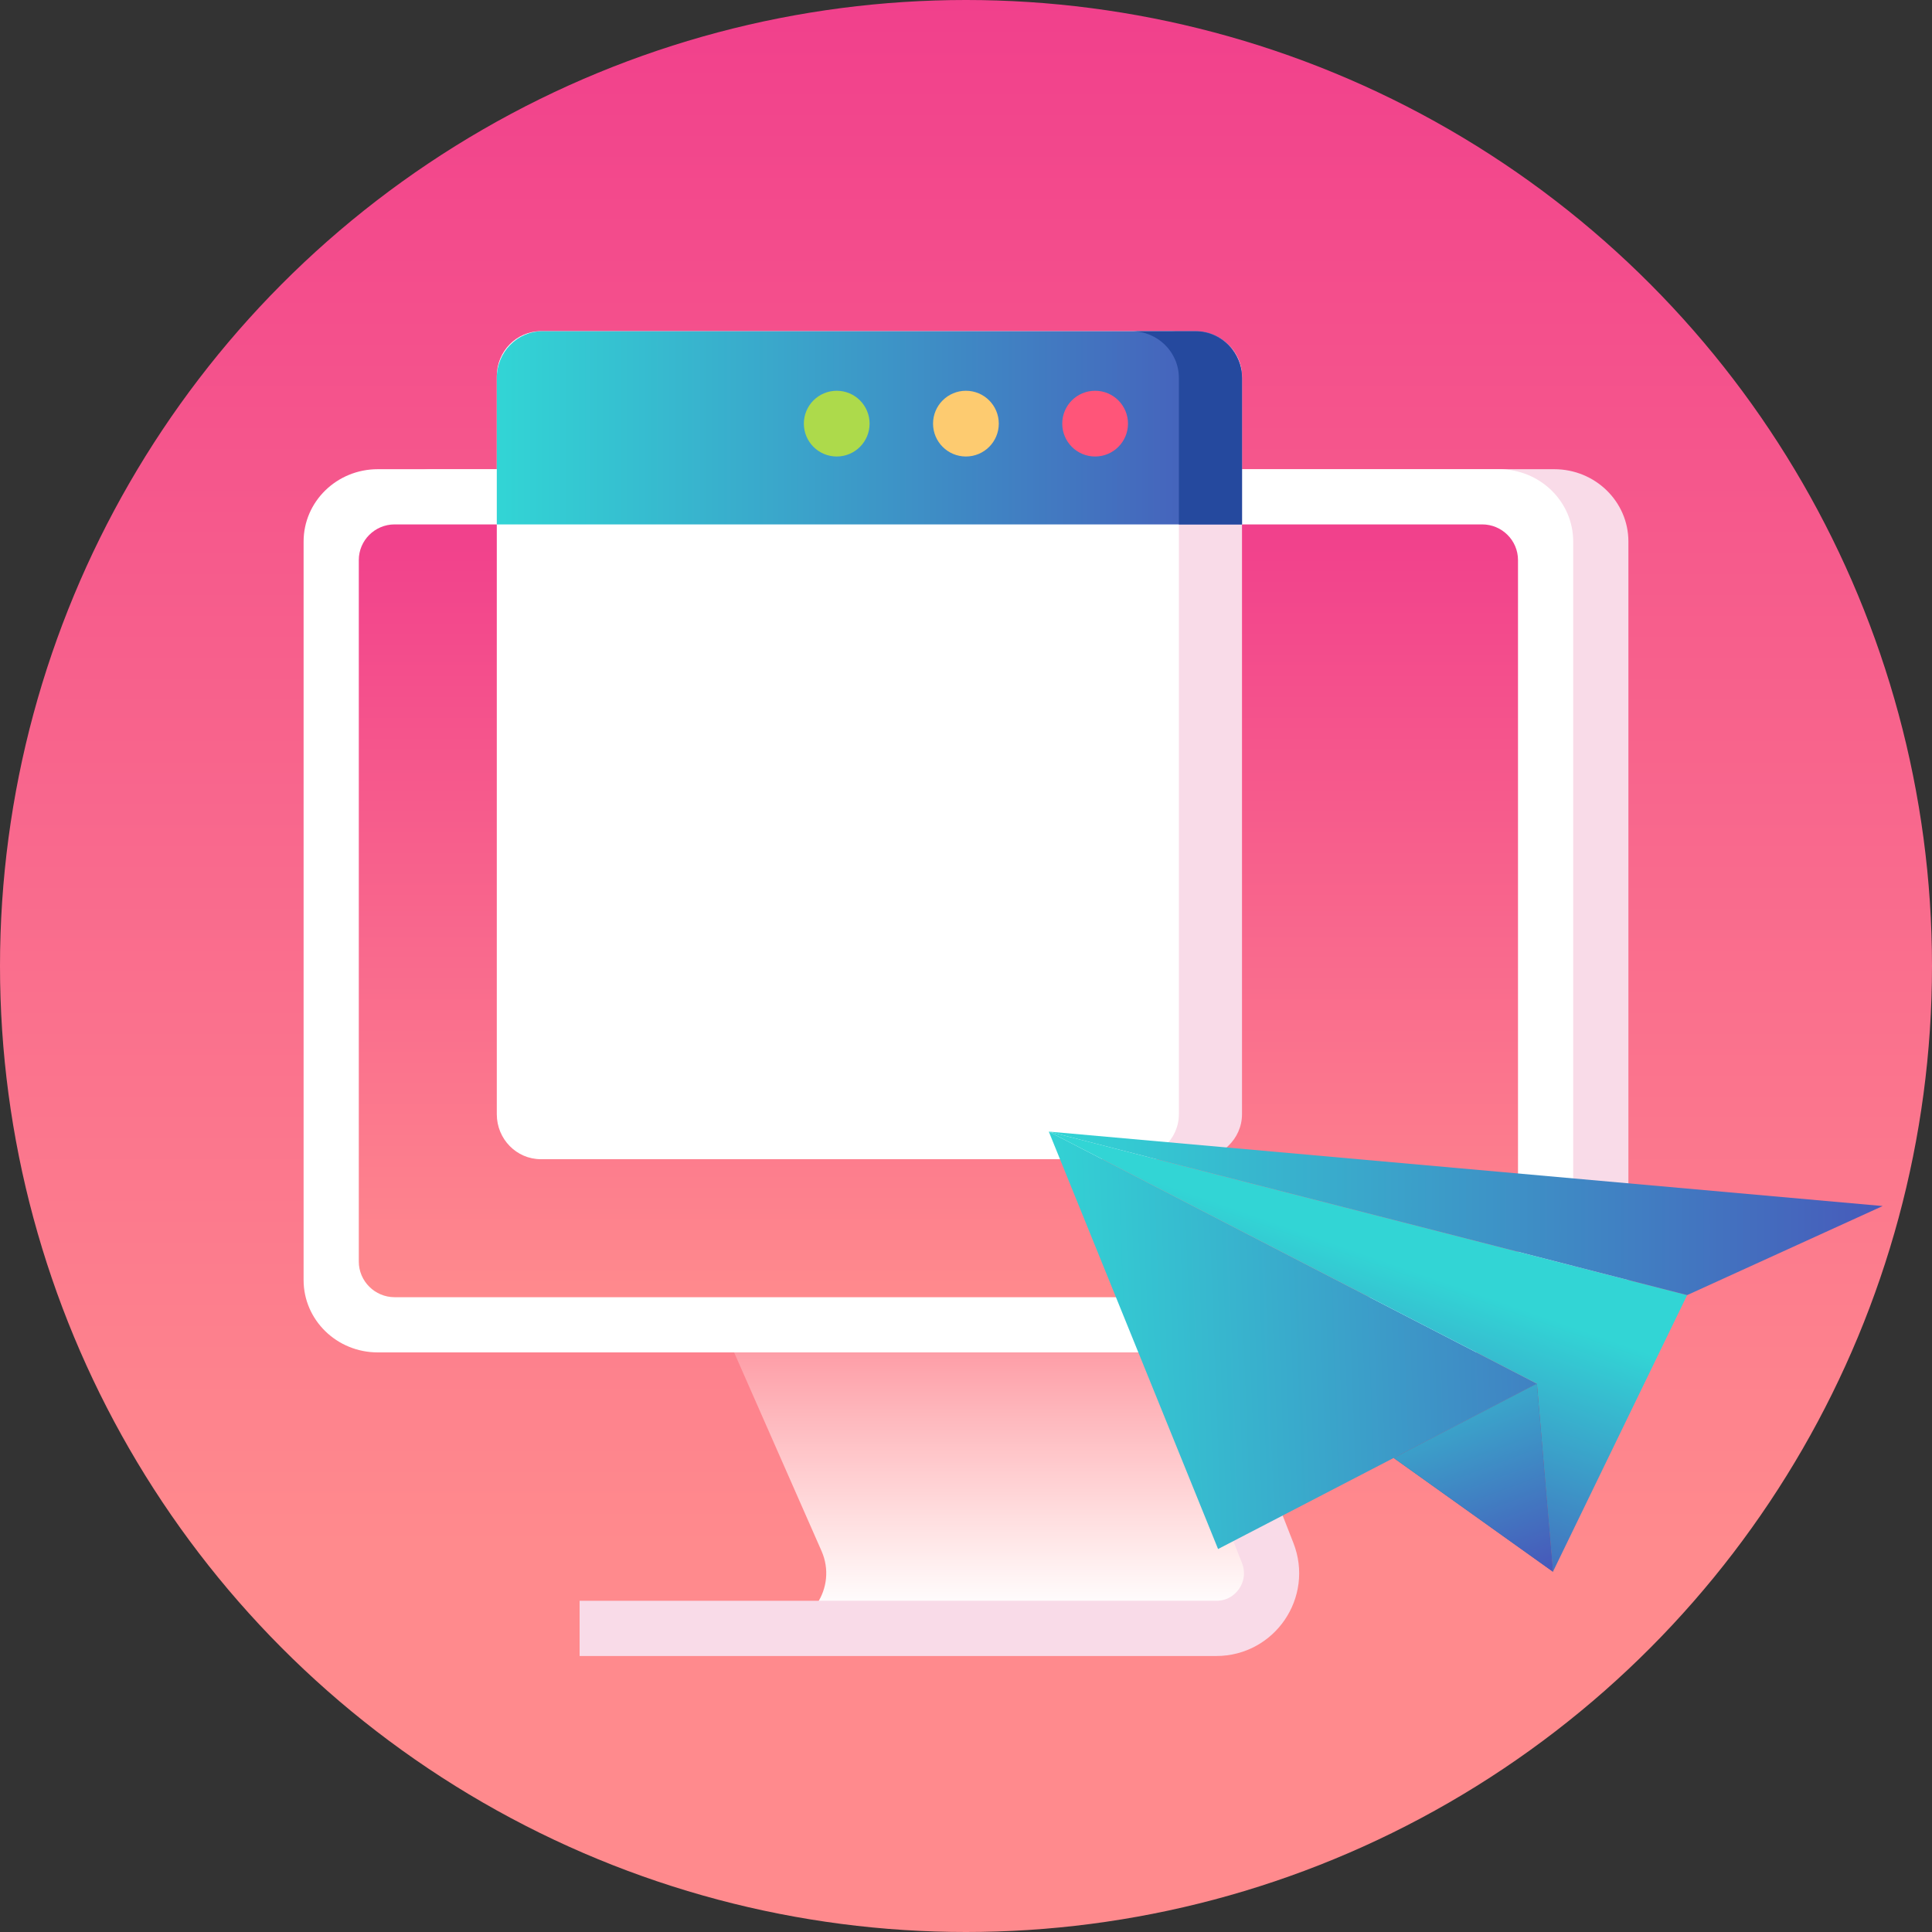 <svg width="70" height="70" viewBox="0 0 70 70" fill="none" xmlns="http://www.w3.org/2000/svg">
<rect x="0" y="0" width="70" height="70" fill="#333333" stroke="none"/>
<circle cx="35" cy="35" r="35" fill="url(#paint0_linear)"/>
<path d="M29.765 56.194L26.5 48.778L42.5 48.139L46.194 56.164C46.804 57.489 45.836 59 44.377 59H27.934C29.379 59 30.347 57.516 29.765 56.194Z" fill="url(#paint1_linear)"/>
<path d="M42.5 47.5L45.932 56.271C46.446 57.583 45.478 59 44.07 59H21" stroke="#F9DBE8" stroke-width="2"/>
<path d="M13 19.621V46.379C13 47.827 14.203 49 15.687 49H56.313C57.797 49 59 47.827 59 46.379V19.621C59 18.173 57.797 17 56.313 17H15.687C14.203 17 13 18.173 13 19.621Z" fill="#F9DBE8"/>
<path d="M11 19.621V46.379C11 47.827 12.203 49 13.687 49H54.313C55.797 49 57 47.827 57 46.379V19.621C57 18.173 55.797 17 54.313 17H13.687C12.203 17 11 18.173 11 19.621Z" fill="white"/>
<path d="M14.299 47C13.583 47 13 46.42 13 45.708V20.292C13 19.579 13.583 19 14.299 19H53.701C54.417 19 55 19.579 55 20.292V45.708C55 46.42 54.417 47 53.701 47L14.299 47Z" fill="url(#paint2_linear)" style="mix-blend-mode:multiply"/>
<path d="M18 13.629V40.371C18 41.271 18.715 42 19.596 42H42.404C43.285 42 44 41.271 44 40.371V13.629C44 12.729 43.285 12 42.404 12H19.596C18.715 12 18 12.729 18 13.629Z" fill="white"/>
<path d="M43.287 12H41C41.946 12 42.713 12.729 42.713 13.629V40.371C42.713 41.271 41.946 42 41 42H43.287C44.233 42 45 41.271 45 40.371V13.629C45 12.729 44.233 12 43.287 12Z" fill="#F9DBE8"/>
<path d="M43.343 12H19.657C18.742 12 18 12.758 18 13.694V19H45V13.694C45 12.758 44.258 12 43.343 12Z" fill="url(#paint3_linear)" style="mix-blend-mode:multiply"/>
<path d="M44.604 12.611C44.289 12.238 43.816 12 43.287 12H41C41.946 12 42.713 12.758 42.713 13.694V19H45V13.694C45 13.364 44.903 13.057 44.738 12.796C44.708 12.749 44.676 12.704 44.642 12.66C44.629 12.644 44.617 12.627 44.604 12.611Z" fill="#25499E"/>
<path d="M39.678 16.54C40.336 16.54 40.869 16.006 40.869 15.349C40.869 14.691 40.336 14.158 39.678 14.158C39.02 14.158 38.487 14.691 38.487 15.349C38.487 16.006 39.02 16.54 39.678 16.54Z" fill="#FF5579"/>
<path d="M34.997 16.54C35.655 16.54 36.188 16.006 36.188 15.349C36.188 14.691 35.655 14.158 34.997 14.158C34.339 14.158 33.806 14.691 33.806 15.349C33.806 16.006 34.339 16.54 34.997 16.54Z" fill="#FDCB70"/>
<path d="M30.316 16.54C30.974 16.54 31.507 16.006 31.507 15.349C31.507 14.691 30.974 14.158 30.316 14.158C29.658 14.158 29.125 14.691 29.125 15.349C29.125 16.006 29.658 16.54 30.316 16.54Z" fill="#ADDA4B"/>
<path d="M38 41L55.685 50.132L44.133 56.124L38 41Z" fill="url(#paint4_linear)"/>
<path d="M55.685 50.132L56.266 56.947L61.129 46.924L38 41L55.685 50.132Z" fill="url(#paint5_linear)"/>
<path d="M56.267 56.947L50.495 52.824L55.685 50.132L56.267 56.947Z" fill="#435D9D"/>
<path d="M56.267 56.947L50.495 52.824L55.685 50.132L56.267 56.947Z" fill="url(#paint6_linear)"/>
<path d="M38 41L68.213 43.697L61.129 46.924L38 41Z" fill="url(#paint7_linear)"/>
<defs>
<linearGradient id="paint0_linear" x1="35" y1="0" x2="35" y2="56" gradientUnits="userSpaceOnUse">
<stop stop-color="#F1408C"/>
<stop offset="1" stop-color="#FF8A8D"/>
</linearGradient>
<linearGradient id="paint1_linear" x1="33.5" y1="58.361" x2="33.5" y2="46.222" gradientUnits="userSpaceOnUse">
<stop stop-color="white"/>
<stop offset="1" stop-color="white" stop-opacity="0"/>
</linearGradient>
<linearGradient id="paint2_linear" x1="34" y1="19" x2="34" y2="47" gradientUnits="userSpaceOnUse">
<stop stop-color="#F1408C"/>
<stop offset="1" stop-color="#FF8A8D"/>
</linearGradient>
<linearGradient id="paint3_linear" x1="18" y1="19" x2="45" y2="19" gradientUnits="userSpaceOnUse">
<stop stop-color="#32D5D5"/>
<stop offset="1" stop-color="#475ABA"/>
</linearGradient>
<linearGradient id="paint4_linear" x1="37.5" y1="45.5" x2="64" y2="44.5" gradientUnits="userSpaceOnUse">
<stop stop-color="#32D5D5"/>
<stop offset="1" stop-color="#475ABA"/>
</linearGradient>
<linearGradient id="paint5_linear" x1="52.5" y1="46.5" x2="49" y2="56.5" gradientUnits="userSpaceOnUse">
<stop stop-color="#32D5D5"/>
<stop offset="1" stop-color="#475ABA"/>
</linearGradient>
<linearGradient id="paint6_linear" x1="50.5" y1="48" x2="54" y2="57.5" gradientUnits="userSpaceOnUse">
<stop stop-color="#32D5D5"/>
<stop offset="1" stop-color="#475ABA"/>
</linearGradient>
<linearGradient id="paint7_linear" x1="38" y1="46.924" x2="68.213" y2="46.924" gradientUnits="userSpaceOnUse">
<stop stop-color="#32D5D5"/>
<stop offset="1" stop-color="#475ABA"/>
</linearGradient>
</defs>
</svg>

